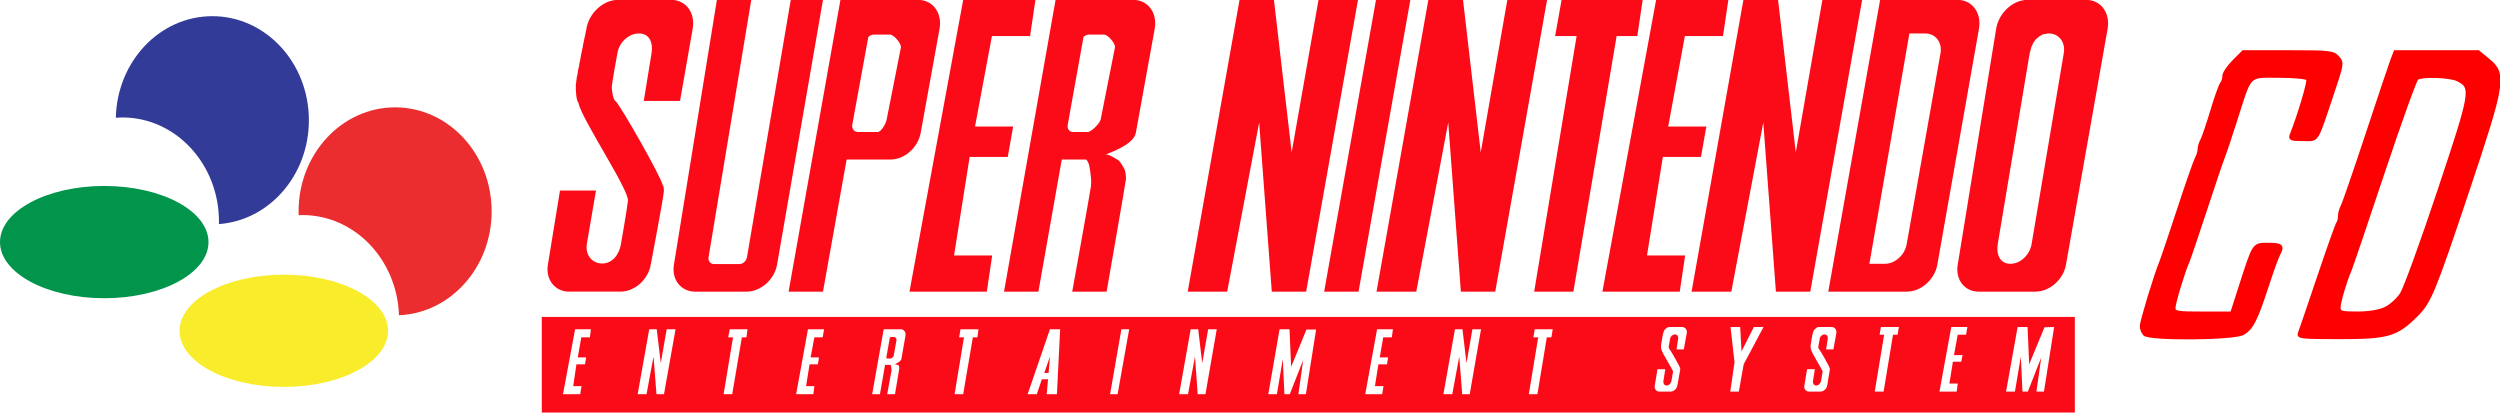 <?xml version="1.0" encoding="UTF-8" standalone="no"?>
<!-- Created with Inkscape (http://www.inkscape.org/) -->

<svg
   xmlns:dc="http://purl.org/dc/elements/1.1/"
   xmlns:cc="http://creativecommons.org/ns#"
   xmlns:rdf="http://www.w3.org/1999/02/22-rdf-syntax-ns#"
   xmlns:svg="http://www.w3.org/2000/svg"
   xmlns="http://www.w3.org/2000/svg"
   xmlns:sodipodi="http://sodipodi.sourceforge.net/DTD/sodipodi-0.dtd"
   xmlns:inkscape="http://www.inkscape.org/namespaces/inkscape"
   version="1.1"
   id="svg2"
   width="601.689"
   height="99.345"
   viewBox="0 0 601.689 99.345"
   sodipodi:docname="snescd_1.svg"
   inkscape:version="0.92.4 (5da689c313, 2019-01-14)">
  <defs
     id="defs6" />
  <sodipodi:namedview
     pagecolor="#ffffff"
     bordercolor="#666666"
     borderopacity="1"
     objecttolerance="10"
     gridtolerance="10"
     guidetolerance="10"
     inkscape:pageopacity="0"
     inkscape:pageshadow="2"
     inkscape:window-width="1600"
     inkscape:window-height="837"
     id="namedview4"
     showgrid="false"
     inkscape:zoom="1.524"
     inkscape:cx="246.71898"
     inkscape:cy="41.474408"
     inkscape:window-x="-8"
     inkscape:window-y="-8"
     inkscape:window-maximized="1"
     inkscape:current-layer="svg2" />
  <g
     id="g824"
     transform="matrix(0.937,0,0,1.009,-1.987,-139.066)">
	<g
   id="g821"
   transform="matrix(0.903,0,0,0.903,2.121,141.458)">
		<path
   d="M 59.308,59.926 C 59.31,68.114 46.035,74.753 29.656,74.753 13.279,74.755 0.001,68.117 0,59.928 0,59.927 0,59.927 0,59.926 -0.001,51.737 13.274,45.098 29.652,45.097 c 16.377,0 29.655,6.639 29.656,14.826 0,0.002 0,0.002 0,0.003 z"
   id="path2842"
   inkscape:connector-curvature="0"
   style="fill:#01954b" />

		<path
   d="m 110.379,83.357 c 0.002,8.188 -13.273,14.828 -29.651,14.828 -16.377,0 -29.655,-6.637 -29.657,-14.825 0,-0.002 0,-0.002 0,-0.003 -0.002,-8.188 13.273,-14.828 29.651,-14.829 16.379,0 29.655,6.637 29.657,14.826 0,0.002 0,0.002 0,0.003 z"
   id="path3624"
   inkscape:connector-curvature="0"
   style="fill:#f9ec2b" />

		<path
   d="m 60.398,0.252 c -14.947,0 -27.095,11.946 -27.449,26.822 0.621,-0.043 1.239,-0.069 1.871,-0.069 15.169,0 27.466,12.309 27.466,27.492 0,0.227 -0.011,0.446 -0.017,0.671 14.3,-0.96 25.595,-12.867 25.595,-27.424 0,-15.183 -12.297,-27.492 -27.466,-27.492 z"
   id="path3644"
   inkscape:connector-curvature="0"
   style="fill:#323b98" />

		<path
   d="m 112.393,24.334 c -15.165,0 -27.458,12.301 -27.458,27.474 0,0.338 0.005,0.68 0.017,1.013 0.367,-0.014 0.728,-0.032 1.098,-0.032 14.824,0 26.905,11.759 27.441,26.46 14.659,-0.572 26.359,-12.631 26.359,-27.44 0.001,-15.174 -12.292,-27.475 -27.457,-27.475 z"
   id="path3897"
   inkscape:connector-curvature="0"
   style="fill:#eb2d2f" />

	</g>

	<path
   d="m 160.876,137.795 c -3.785,0 -7.464,3.09 -8.14,6.918 v 0.069 0.068 0.069 l -0.069,0.068 v 0.138 0.068 l -0.07,0.137 v 0.138 l -0.07,0.137 v 0.206 l -0.069,0.137 v 0.206 l -0.07,0.205 -0.07,0.206 -0.069,0.41 -0.138,0.479 -0.068,0.479 -0.139,0.479 -0.07,0.547 -0.139,0.548 -0.137,0.616 -0.139,0.548 -0.206,1.165 -0.139,0.617 -0.138,0.547 -0.068,0.548 -0.139,0.547 -0.137,0.548 -0.07,0.548 -0.07,0.479 -0.139,0.411 -0.07,0.479 v 0.206 l -0.068,0.137 v 0.206 0.137 l -0.069,0.206 v 0.137 0.137 l -0.07,0.137 v 0.069 0.068 c -0.07,1.675 0.164,3.96 0.69,4.385 0.67,3.688 13.05,20.758 12.693,23.358 -0.334,2.606 -1.794,10.276 -1.794,10.276 -0.449,2.585 -2.226,4.657 -4.828,4.657 -2.604,0 -4.382,-2.065 -3.933,-4.657 l 2.345,-12.741 h -9.244 l -3.105,17.674 c -0.632,3.588 1.814,6.438 5.449,6.438 h 13.178 c 3.65,0 7.126,-2.85 7.794,-6.438 0,0 3.396,-16.508 3.38,-17.674 -0.013,-1.174 -0.343,-1.302 -0.343,-1.302 0,-1.342 -11.016,-19.4 -12.141,-20.072 -0.484,-0.281 -0.883,-2.069 -0.898,-3.15 -0.021,-1.074 1.449,-8.289 1.449,-8.289 0.447,-2.585 2.914,-4.658 5.519,-4.658 2.603,0 3.69,2.073 3.242,4.658 l -2,11.439 h 9.312 l 3.243,-17.194 c 0.734,-3.825 -1.733,-6.915 -5.518,-6.915 z m 25.385,0 -11.037,63.16 c -0.632,3.588 1.815,6.438 5.45,6.438 h 13.177 c 3.65,0 7.189,-2.85 7.864,-6.438 l 11.795,-63.16 h -8.277 l -11.246,61.377 c -0.164,0.892 -1.035,1.645 -1.931,1.645 h -6.555 c -0.917,0 -1.53,-0.747 -1.381,-1.645 l 10.971,-61.377 z m 31.734,0 -13.315,69.597 h 8.83 l 6.072,-31.51 h 11.245 c 3.658,0 7.124,-2.871 7.794,-6.438 l 4.829,-24.73 c 0.729,-3.836 -1.732,-6.919 -5.516,-6.919 h -11.108 z m 31.528,0 -13.796,69.597 h 19.867 l 1.38,-8.631 h -9.796 l 4.002,-23.496 h 9.795 l 1.38,-7.261 h -9.794 l 4.346,-21.578 h 9.797 l 1.378,-8.631 z m 23.731,0 -13.244,69.597 h 8.83 l 6.002,-31.51 h 6.279 c 0.824,0.763 0.921,2.171 1.031,2.877 0.165,1.025 0.336,2.333 0.209,3.357 -0.115,1.017 -4.831,25.276 -4.831,25.276 h 8.831 c 0,0 4.968,-26.428 4.968,-26.852 0.014,-0.431 0,-1.785 -0.481,-2.534 -0.324,-0.48 -0.879,-1.583 -1.52,-1.986 -1.232,-0.785 -2.621,-1.303 -2.621,-1.303 h -0.624 c 2.53,-0.989 7.291,-2.618 7.799,-5.274 l 4.828,-24.73 c 0.733,-3.835 -1.733,-6.918 -5.518,-6.918 z m 47.256,0 -13.316,69.597 h 10.142 l 8.208,-40.346 3.244,40.346 h 8.831 l 13.314,-69.597 H 340.792 l -6.899,36.375 -4.553,-36.375 z m 35.044,0 -13.314,69.597 h 8.831 l 13.312,-69.597 z m 13.451,0 -13.313,69.597 h 10.211 l 8.209,-40.346 3.243,40.346 h 8.831 l 13.315,-69.597 h -10.211 l -6.829,36.375 -4.554,-36.375 z m 34.22,0 -1.658,8.632 h 5.52 l -10.901,60.965 h 10.074 l 11.106,-60.965 h 5.311 l 1.381,-8.632 z m 24.282,0 -13.795,69.597 h 19.866 l 1.381,-8.631 h -9.795 l 4.071,-23.496 h 9.794 l 1.381,-7.261 h -9.795 l 4.275,-21.578 h 9.797 l 1.38,-8.631 z m 22.422,0 -13.314,69.597 h 10.209 l 8.211,-40.346 3.242,40.346 h 8.83 l 13.317,-69.597 h -10.211 l -6.83,36.375 -4.555,-36.375 z m 35.116,0 -13.317,69.597 h 20.145 c 3.659,0 7.188,-2.85 7.865,-6.438 l 10.691,-56.241 c 0.726,-3.835 -1.732,-6.918 -5.517,-6.918 z m 37.872,0 c -3.787,0 -7.396,3.09 -8.072,6.918 l -9.867,56.241 c -0.639,3.588 1.752,6.438 5.385,6.438 h 14.554 c 3.65,0 7.189,-2.85 7.867,-6.438 l 10.69,-56.241 c 0.733,-3.828 -1.741,-6.918 -5.518,-6.918 z m -30.353,8.015 h 4.071 c 2.603,0 4.38,2.073 3.931,4.658 l -8.692,45.554 c -0.454,2.585 -2.983,4.727 -5.587,4.727 h -4.001 z m 35.527,0 h 0.277 c 2.603,0 4.311,2.073 3.861,4.658 l -8.275,45.554 c -0.451,2.577 -2.849,4.727 -5.45,4.727 -2.605,0 -3.692,-2.142 -3.246,-4.727 l 8.211,-45.554 0.068,-0.206 0.07,-0.206 0.068,-0.274 0.069,-0.206 0.07,-0.274 0.068,-0.206 0.07,-0.206 0.135,-0.205 0.07,-0.206 0.139,-0.206 0.069,-0.205 0.139,-0.206 0.139,-0.137 0.136,-0.205 0.139,-0.206 0.206,-0.137 0.139,-0.138 0.138,-0.137 0.206,-0.137 0.207,-0.137 0.139,-0.137 0.205,-0.138 0.207,-0.068 0.208,-0.137 0.138,-0.069 0.275,-0.069 0.206,-0.068 h 0.205 l 0.207,-0.069 h 0.277 z m -301.609,0.274 h 4.278 c 0.94,0 2.932,2.136 2.76,3.083 l -3.658,17.194 c -0.17,0.89 -1.38,2.945 -2.274,2.945 h -5.176 -0.069 -0.069 l -0.07,-0.068 h -0.068 -0.07 -0.07 -0.07 v -0.069 h -0.07 -0.069 l -0.07,-0.068 h -0.069 l -0.069,-0.069 -0.069,-0.068 h -0.069 v -0.069 l -0.07,-0.068 -0.07,-0.069 v -0.069 l -0.069,-0.068 -0.07,-0.069 v -0.068 -0.069 l -0.069,-0.068 v -0.069 -0.068 l -0.07,-0.069 v -0.068 c 0,-0.114 -0.012,-0.285 0,-0.412 l 4.14,-21.03 c 0.38,-0.309 0.843,-0.547 1.311,-0.547 z m 54.981,0 h 0.07 0.069 0.07 0.069 4.002 c 0.94,0 2.944,2.136 2.757,3.083 l -3.658,17.125 c -0.16,0.897 -2.406,3.014 -3.309,3.014 h -3.795 c -0.782,0 -1.323,-0.511 -1.379,-1.231 0,-0.114 -0.016,-0.278 0,-0.412 l 4.071,-21.03 0.068,-0.069 0.07,-0.068 0.135,-0.069 h 0.069 l 0.07,-0.069 0.069,-0.068 h 0.07 l 0.069,-0.069 h 0.07 l 0.137,-0.068 h 0.068 0.069 0.068 v -0.069 z m -140.178,67.337 v 22.811 h 393.773 v -22.811 z m 289.468,2.397 h 0.067 0.068 0.07 0.068 0.069 3.038 c 0.817,0 1.405,0.651 1.241,1.507 l -0.76,3.838 h -1.861 l 0.412,-2.535 c 0.095,-0.573 -0.246,-1.029 -0.829,-1.029 -0.575,0 -1.143,0.454 -1.241,1.029 l -0.342,1.85 c -0.058,0.11 0.115,0.629 0.205,0.686 0.256,0.146 2.69,4.153 2.69,4.451 0.058,0.149 0.091,0.22 0.068,0.275 -0.07,0.501 -0.758,3.903 -0.758,3.903 -0.148,0.781 -0.913,1.438 -1.724,1.438 h -2.897 c -0.805,0 -1.322,-0.657 -1.173,-1.438 l 0.691,-3.903 h 2.002 l -0.482,2.809 c -0.093,0.571 0.241,1.095 0.824,1.095 0.558,0 1.152,-0.52 1.246,-1.095 l 0.412,-2.261 c -0.37,-0.945 -2.811,-4.388 -2.967,-5.207 -0.107,-0.092 -0.153,-0.587 -0.137,-0.959 0.021,-0.407 0.551,-2.946 0.551,-2.946 h 0.07 v -0.068 -0.067 -0.068 l 0.068,-0.138 v -0.067 l 0.067,-0.07 v -0.068 l 0.07,-0.067 v -0.068 l 0.069,-0.067 0.07,-0.07 v -0.067 h 0.068 l 0.07,-0.068 0.068,-0.07 0.069,-0.067 v -0.07 h 0.07 l 0.067,-0.067 0.068,-0.068 h 0.07 l 0.069,-0.067 h 0.07 l 0.069,-0.068 h 0.068 0.139 z m 15.864,0 h 2.484 l 0.344,5.824 3.172,-5.824 h 2.485 l -5.106,8.906 -1.242,6.507 h -2.207 l 1.105,-6.988 z m 22.56,0 h 0.068 0.07 0.068 0.07 0.068 3.034 c 0.818,0 1.391,0.651 1.242,1.507 l -0.759,3.838 h -1.863 l 0.416,-2.535 c 0.092,-0.573 -0.245,-1.029 -0.828,-1.029 -0.578,0 -1.152,0.454 -1.242,1.029 l -0.345,1.85 c -0.072,0.11 0.093,0.629 0.206,0.686 0.244,0.146 2.69,4.153 2.69,4.451 0.072,0.149 0.07,0.22 0.07,0.275 -0.095,0.501 -0.691,3.903 -0.691,3.903 -0.148,0.781 -0.921,1.438 -1.726,1.438 h -2.965 c -0.804,0 -1.323,-0.657 -1.175,-1.438 l 0.691,-3.903 h 2.001 l -0.482,2.809 c -0.093,0.571 0.266,1.095 0.829,1.095 0.575,0 1.127,-0.52 1.241,-1.095 l 0.413,-2.261 c -0.377,-0.945 -2.807,-4.388 -2.966,-5.207 -0.106,-0.092 -0.15,-0.587 -0.137,-0.959 0.021,-0.407 0.552,-2.946 0.552,-2.946 l 0.068,-0.068 v -0.067 -0.068 l 0.069,-0.138 v -0.067 l 0.07,-0.07 v -0.068 l 0.069,-0.067 v -0.068 l 0.07,-0.067 0.069,-0.07 v -0.067 h 0.07 l 0.066,-0.068 0.069,-0.07 0.07,-0.067 0.069,-0.07 0.068,-0.067 0.07,-0.068 h 0.069 l 0.07,-0.067 h 0.069 l 0.068,-0.068 h 0.069 0.137 z m 16.073,0 h 4.623 l -0.346,1.851 h -1.173 l -2.413,13.563 h -2.276 l 2.413,-13.563 h -1.171 z m 18.075,0 h 4.138 l -0.346,1.851 h -2.139 l -0.963,4.864 h 2.207 l -0.346,1.574 h -2.139 l -0.895,5.206 h 2.136 l -0.273,1.918 h -4.416 z m 17.039,0 h 2.553 l 0.412,8.906 3.934,-8.836 2.482,-0.07 -2.619,15.413 h -1.932 l 1.241,-8.15 -3.45,8.15 h -1.381 l -0.412,-8.358 -1.519,8.358 h -2.278 z m -370.525,0.55 h 4.071 l -0.277,1.916 h -2.207 l -0.896,4.797 h 2.139 l -0.277,1.644 h -2.208 l -0.827,5.207 h 2.138 l -0.345,1.917 h -4.415 z m 19.04,0 h 1.932 l 1.034,8.083 1.517,-8.083 h 2.278 l -2.968,15.48 h -1.931 l -0.759,-8.976 -1.793,8.976 h -2.278 z m 20.696,0 h 4.553 l -0.275,1.916 h -1.173 l -2.483,13.564 h -2.205 l 2.413,-13.564 h -1.242 z m 20.075,0 h 4.139 l -0.345,1.916 h -2.139 l -0.966,4.797 h 2.139 l -0.276,1.644 h -2.138 l -0.896,5.207 h 2.138 l -0.275,1.917 h -4.415 z m 19.455,0 h 4.414 c 0.819,0 1.336,0.719 1.173,1.574 l -1.034,5.48 c -0.115,0.593 -1.165,1.078 -1.726,1.302 h 0.139 0.069 0.07 v 0.068 h 0.069 0.07 0.067 0.07 l 0.069,0.067 h 0.069 0.069 0.07 v 0.068 h 0.069 0.07 v 0.07 h 0.069 c 0.093,0.165 0.137,0.659 0.137,0.753 0,0.092 -1.105,6.097 -1.105,6.097 h -2 c 0,0 1.069,-5.394 1.105,-5.617 0.022,-0.24 -0.026,-0.529 -0.069,-0.753 -0.016,-0.166 -0.024,-0.45 -0.207,-0.618 h -1.381 l -1.31,6.988 h -2.001 z m 19.729,0 h 4.621 l -0.275,1.916 h -1.171 l -2.484,13.564 h -2.208 l 2.414,-13.564 h -1.241 z m 22.972,0 h 2.622 l -0.828,15.48 h -2.622 l 0.344,-3.563 h -1.585 l -1.312,3.563 h -2.343 z m 18.353,0 h 2 l -2.968,15.48 h -1.932 z m 17.796,0 h 1.934 l 1.033,8.083 1.52,-8.083 h 2.207 l -2.897,15.48 h -2 l -0.69,-8.976 -1.797,8.976 h -2.274 z m 22.835,0 h 2.553 l 0.412,8.974 3.936,-8.905 h 2.48 l -2.62,15.412 h -1.931 l 1.241,-8.152 -3.451,8.152 h -1.38 l -0.412,-8.356 -1.518,8.356 h -2.209 z m 25.042,0 h 4.071 l -0.278,1.916 h -2.207 l -0.895,4.797 h 2.138 l -0.277,1.644 h -2.207 l -0.896,5.207 h 2.205 l -0.344,1.917 h -4.346 z m 20.005,0 h 1.932 l 1.035,8.083 1.518,-8.083 h 2.207 l -2.895,15.48 h -1.932 l -0.76,-8.976 -1.795,8.976 h -2.276 z m 20.49,0 h 4.621 l -0.344,1.916 h -1.171 l -2.416,13.564 h -2.209 l 2.416,-13.564 h -1.241 z m -165.359,1.847 c -0.109,0 -0.199,0.064 -0.278,0.138 l -0.896,4.657 c 0,0.038 0,0.032 0,0.07 0,0.149 0.105,0.273 0.276,0.273 h 0.827 c 0.205,0 0.722,-0.411 0.76,-0.617 l 0.756,-3.836 c 0.036,-0.22 -0.344,-0.686 -0.551,-0.686 h -0.894 z m 40.838,4.658 -1.447,3.905 h 1.103 z"
   id="polyline2177"
   inkscape:connector-curvature="0"
   style="fill:#fb0b17;fill-opacity:1;stroke-width:1.004" />

<path
   style="fill:#ff0000;stroke:#ff0000;stroke-width:0.681"
   d="m 552.932,217.593 c -0.467,-0.433 -0.848,-1.325 -0.848,-1.981 0,-1.122 3.696,-12.411 5.001,-15.276 0.329,-0.722 2.369,-6.332 4.534,-12.467 2.165,-6.135 4.245,-11.668 4.623,-12.294 0.378,-0.627 0.687,-1.59 0.687,-2.141 0,-0.551 0.305,-1.515 0.678,-2.141 0.373,-0.627 1.538,-3.797 2.59,-7.045 1.052,-3.248 2.178,-6.186 2.503,-6.529 0.325,-0.343 0.591,-1.145 0.591,-1.783 0,-0.638 1.124,-2.203 2.498,-3.478 l 2.498,-2.318 h 11.531 c 10.69,0 11.625,0.097 12.829,1.332 1.267,1.299 1.233,1.514 -1.367,8.694 -4.356,12.031 -3.616,10.971 -7.65,10.971 -3.071,0 -3.462,-0.148 -3.036,-1.148 2.062,-4.847 4.594,-12.782 4.246,-13.304 -0.234,-0.352 -3.534,-0.639 -7.333,-0.639 -8.107,0 -7.163,-0.894 -11.085,10.499 -1.429,4.15 -2.868,8.136 -3.198,8.858 -0.33,0.722 -2.375,6.332 -4.544,12.467 -2.169,6.135 -4.22,11.745 -4.559,12.467 -1.22,2.601 -3.553,9.795 -3.553,10.954 0,1.067 0.736,1.185 7.373,1.185 h 7.373 l 2.216,-6.398 c 3.57,-10.308 3.352,-10.007 7.245,-10.007 3.421,0 3.898,0.44 2.675,2.47 -0.378,0.627 -1.665,3.93 -2.861,7.34 -2.942,8.389 -4.071,10.423 -6.408,11.545 -2.598,1.247 -23.931,1.389 -25.247,0.168 z"
   id="path840"
   inkscape:connector-curvature="0" />
<path
   style="fill:#ff0000;stroke:#ff0000;stroke-width:0.681"
   d="m 592.717,217.232 c 0.27,-0.632 2.508,-6.713 4.973,-13.514 2.465,-6.801 4.664,-12.534 4.886,-12.741 0.222,-0.206 0.404,-0.921 0.404,-1.587 0,-0.667 0.309,-1.725 0.686,-2.351 0.377,-0.627 3.257,-8.374 6.4,-17.216 3.143,-8.842 6.053,-16.888 6.469,-17.881 l 0.755,-1.804 h 10.71 10.71 l 2.635,2.016 c 4.364,3.339 4.035,5.287 -5.224,30.972 -8.881,24.636 -9.815,26.734 -13.346,29.976 -5.112,4.692 -7.281,5.277 -19.584,5.277 -10.159,0 -10.93,-0.084 -10.475,-1.148 z m 22.06,-5.844 c 1.357,-0.598 3.209,-2.148 4.116,-3.445 0.907,-1.297 5.229,-12.336 9.606,-24.532 8.579,-23.905 8.726,-24.71 4.866,-26.523 -1.899,-0.892 -9.019,-1.127 -10.347,-0.342 -0.448,0.265 -4.369,10.374 -8.713,22.464 -4.344,12.09 -8.176,22.572 -8.515,23.294 -1.22,2.593 -2.81,7.617 -2.81,8.881 0,1.151 0.499,1.289 4.665,1.289 2.878,0 5.61,-0.416 7.132,-1.087 z"
   id="path842"
   inkscape:connector-curvature="0" />
</g>
</svg>
